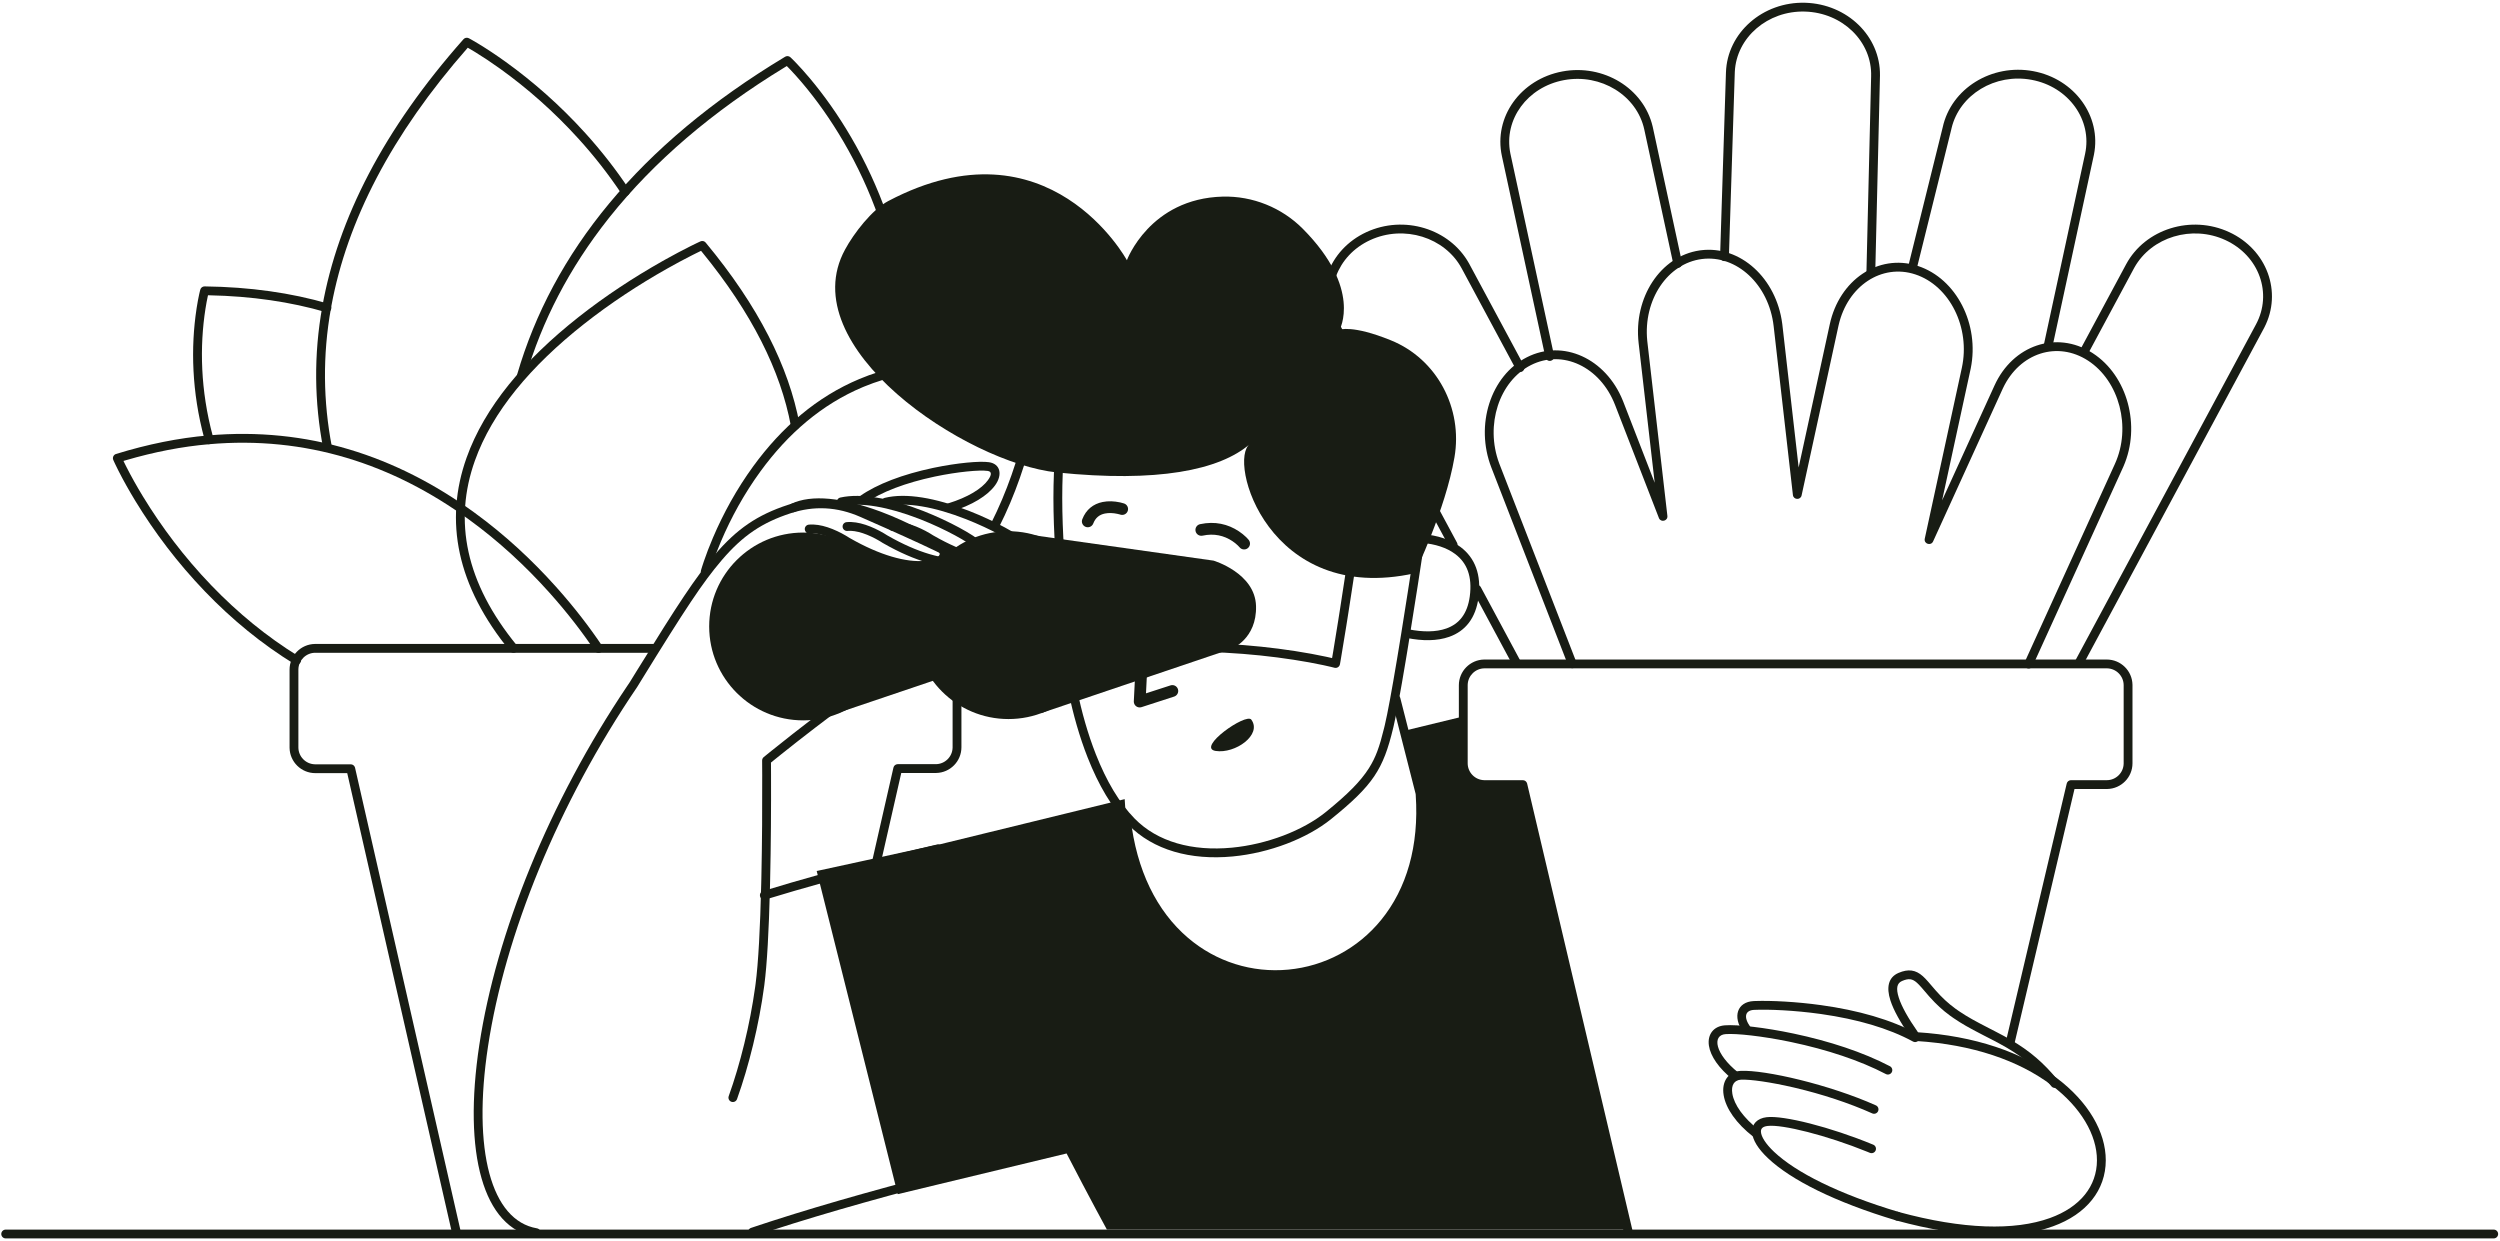 <svg width="439" height="218" viewBox="0 0 439 218" fill="none" xmlns="http://www.w3.org/2000/svg">
<path fill-rule="evenodd" clip-rule="evenodd" d="M267.436 137.774H260.721C258.655 137.774 256.976 136.097 256.976 134.033V125.8L246.567 128.329L249.357 139.271C252.301 179.323 199.484 183.71 197.495 140.329L164.772 148.329V148.304L143.413 152.949L157.644 209.697L187.293 202.549C191.374 210.445 194.37 215.916 194.37 215.916H285.877L267.436 137.774Z" fill="#181C14"/>
<path fill-rule="evenodd" clip-rule="evenodd" d="M35.929 50.291C43.917 50.39 51.128 51.425 57.624 53.315C58.035 53.434 58.271 53.864 58.151 54.275C58.032 54.685 57.602 54.921 57.191 54.802C51.051 53.016 44.247 52.008 36.719 51.852L36.525 51.849L36.486 52.025C36.347 52.658 36.208 53.396 36.077 54.232C35.044 60.857 35.199 68.537 37.364 76.567C37.476 76.979 37.231 77.404 36.818 77.516C36.405 77.627 35.98 77.382 35.868 76.969C33.667 68.808 33.486 61.003 34.509 54.235L34.546 53.993C34.681 53.126 34.827 52.357 34.972 51.693L35.016 51.5C35.037 51.407 35.057 51.319 35.077 51.237L35.16 50.902C35.165 50.885 35.169 50.871 35.172 50.859C35.266 50.52 35.576 50.286 35.929 50.291Z" fill="#181C14"/>
<path fill-rule="evenodd" clip-rule="evenodd" d="M56.593 53.845C56.668 53.424 57.071 53.144 57.492 53.219C57.913 53.294 58.194 53.696 58.118 54.117C56.632 62.427 56.753 70.512 58.272 78.429C58.352 78.849 58.077 79.254 57.657 79.335C57.236 79.415 56.83 79.14 56.75 78.72C55.196 70.621 55.073 62.346 56.593 53.845Z" fill="#181C14"/>
<path fill-rule="evenodd" clip-rule="evenodd" d="M81.389 6.887C81.626 6.62 82.014 6.549 82.33 6.715L82.456 6.783C82.555 6.837 82.672 6.901 82.805 6.976L83.039 7.11C83.32 7.271 83.63 7.453 83.966 7.656L84.112 7.745C85.513 8.597 87.071 9.624 88.749 10.83C93.537 14.27 98.323 18.45 102.791 23.387C105.569 26.457 108.139 29.733 110.457 33.217C110.693 33.573 110.597 34.053 110.24 34.29C109.884 34.527 109.403 34.43 109.166 34.074C106.892 30.656 104.37 27.44 101.641 24.425C97.251 19.574 92.547 15.466 87.844 12.087C86.278 10.961 84.82 9.995 83.503 9.187L83.306 9.067C82.972 8.864 82.665 8.682 82.386 8.521L82.139 8.379L82.136 8.382C68.684 23.695 60.955 38.825 58.201 53.663L58.118 54.117C58.043 54.538 57.641 54.818 57.219 54.743C56.798 54.668 56.518 54.266 56.593 53.845C59.351 38.418 67.362 22.722 81.389 6.887Z" fill="#181C14"/>
<path fill-rule="evenodd" clip-rule="evenodd" d="M150.893 66.558C159.949 62.755 170.471 62.391 182.535 66.066C182.886 66.173 183.114 66.512 183.08 66.877L183.065 67.033L183.027 67.372L182.983 67.735C182.932 68.145 182.869 68.604 182.793 69.108C182.528 70.867 182.162 72.824 181.679 74.931C180.298 80.952 178.252 86.974 175.407 92.601C175.214 92.982 174.748 93.136 174.366 92.943C173.984 92.75 173.831 92.284 174.024 91.903C176.807 86.397 178.814 80.492 180.169 74.585C180.643 72.518 181.002 70.599 181.261 68.878L181.313 68.526C181.354 68.239 181.391 67.97 181.423 67.719L181.467 67.363L181.381 67.338C170.068 64.025 160.236 64.391 151.756 67.877L151.494 67.985C144.339 70.99 138.384 76.12 133.527 82.785C130.687 86.683 128.398 90.863 126.615 95.043C125.991 96.506 125.475 97.862 125.061 99.079L124.968 99.354C124.878 99.623 124.799 99.869 124.73 100.092L124.64 100.387L124.583 100.586C124.469 100.999 124.042 101.241 123.63 101.127C123.217 101.014 122.975 100.587 123.089 100.175L123.154 99.948C123.173 99.887 123.192 99.821 123.214 99.749L123.287 99.516C123.375 99.235 123.477 98.922 123.594 98.58C124.02 97.328 124.549 95.935 125.189 94.436C127.016 90.154 129.36 85.873 132.274 81.873C137.286 74.996 143.454 69.682 150.893 66.558Z" fill="#181C14"/>
<path fill-rule="evenodd" clip-rule="evenodd" d="M137.873 9.962C138.169 9.785 138.546 9.824 138.799 10.057L138.883 10.137L139.051 10.299C139.224 10.468 139.421 10.665 139.64 10.89L139.735 10.989C140.466 11.747 141.279 12.646 142.153 13.684C144.646 16.643 147.138 20.125 149.462 24.108C151.942 28.357 154.086 32.935 155.793 37.829C155.933 38.233 155.72 38.674 155.316 38.815C154.912 38.956 154.47 38.742 154.329 38.339C152.656 33.542 150.555 29.054 148.123 24.888C145.846 20.985 143.406 17.575 140.968 14.681L140.651 14.308C139.972 13.515 139.336 12.812 138.753 12.202L138.619 12.063C138.527 11.967 138.438 11.877 138.354 11.791L138.162 11.598L137.87 11.775C124.954 19.648 114.772 28.457 107.101 38.061L106.864 38.358C99.92 47.125 95.153 56.428 92.321 66.12C92.201 66.531 91.771 66.766 91.36 66.646C90.949 66.526 90.713 66.097 90.833 65.686C97.035 44.467 112.079 25.473 137.873 9.962Z" fill="#181C14"/>
<path fill-rule="evenodd" clip-rule="evenodd" d="M123.915 42.596C133.19 53.766 138.53 64.41 140.404 74.511C140.482 74.931 140.204 75.335 139.783 75.413C139.362 75.491 138.958 75.213 138.88 74.793C137.093 65.164 132.044 54.977 123.265 44.243L123.104 44.047L122.813 44.187C122.602 44.289 122.377 44.399 122.137 44.519L121.841 44.666L121.381 44.898C120.061 45.569 118.612 46.343 117.064 47.219C112.119 50.014 107.174 53.251 102.562 56.889C93.2 64.273 86.442 72.329 83.392 80.893C79.631 91.452 81.71 102.285 90.782 113.362C91.053 113.692 91.004 114.18 90.673 114.451C90.342 114.722 89.854 114.673 89.583 114.342C80.173 102.854 77.986 91.454 81.932 80.374C85.096 71.49 92.032 63.222 101.602 55.673C106.281 51.982 111.291 48.702 116.301 45.871L116.851 45.562C118.396 44.699 119.838 43.938 121.147 43.282L121.447 43.132C121.741 42.986 122.014 42.852 122.265 42.731L122.59 42.577L122.999 42.386C123.317 42.241 123.692 42.328 123.915 42.596Z" fill="#181C14"/>
<path fill-rule="evenodd" clip-rule="evenodd" d="M36.574 76.462C53.971 74.931 69.572 80.02 83.294 90.004C88.568 93.841 93.351 98.258 97.638 103.045C100.856 106.639 103.562 110.174 105.754 113.447C105.992 113.803 105.897 114.283 105.542 114.521C105.186 114.759 104.705 114.664 104.467 114.308C102.313 111.093 99.65 107.614 96.483 104.078C92.266 99.369 87.562 95.025 82.382 91.255C68.945 81.479 53.707 76.509 36.71 78.004C36.284 78.041 35.908 77.727 35.87 77.301C35.833 76.875 36.148 76.499 36.574 76.462Z" fill="#181C14"/>
<path fill-rule="evenodd" clip-rule="evenodd" d="M36.575 76.461C37.002 76.424 37.377 76.74 37.414 77.166C37.451 77.592 37.135 77.967 36.709 78.004C31.993 78.41 27.099 79.351 22.035 80.836L21.68 80.941L21.828 81.246C21.891 81.375 21.956 81.508 22.025 81.646L22.241 82.074C23.028 83.621 23.987 85.347 25.121 87.207C28.363 92.526 32.355 97.845 37.128 102.808C41.745 107.608 46.862 111.82 52.493 115.283C52.857 115.507 52.971 115.983 52.747 116.348C52.523 116.712 52.045 116.825 51.681 116.601C45.933 113.067 40.715 108.772 36.011 103.881C31.154 98.831 27.095 93.422 23.797 88.013C22.642 86.118 21.665 84.357 20.86 82.776L20.71 82.479C20.539 82.14 20.386 81.827 20.249 81.54L20.136 81.3C20.094 81.21 20.055 81.127 20.02 81.051L19.899 80.78L19.892 80.766C19.709 80.343 19.934 79.854 20.375 79.718C25.971 77.992 31.375 76.909 36.575 76.461Z" fill="#181C14"/>
<path fill-rule="evenodd" clip-rule="evenodd" d="M164.307 113.052C166.773 113.052 168.781 115.03 168.826 117.483L168.827 117.568V131.22C168.827 133.683 166.847 135.69 164.392 135.735L164.307 135.736L158.262 135.735L154.396 152.707C154.304 153.109 153.915 153.367 153.513 153.299L153.468 153.291C153.066 153.199 152.809 152.81 152.876 152.408L152.885 152.364L156.888 134.79C156.965 134.453 157.255 134.209 157.597 134.189L157.643 134.187H164.307C165.92 134.187 167.236 132.897 167.276 131.295L167.277 131.22V117.568C167.277 115.956 165.986 114.641 164.382 114.601L164.307 114.6H150.541C150.113 114.6 149.766 114.254 149.766 113.826C149.766 113.414 150.089 113.077 150.495 113.053L150.541 113.052H164.307Z" fill="#181C14"/>
<path fill-rule="evenodd" clip-rule="evenodd" d="M114.822 113.078C115.25 113.078 115.597 113.424 115.597 113.852C115.597 114.264 115.274 114.601 114.867 114.625L114.822 114.626H55.367C53.754 114.626 52.438 115.916 52.398 117.518L52.397 117.594V131.245C52.397 132.857 53.688 134.172 55.292 134.212L55.367 134.213H61.591C61.937 134.213 62.239 134.442 62.335 134.77L62.347 134.815L80.917 216.312C81.012 216.729 80.751 217.144 80.333 217.239C79.931 217.331 79.531 217.091 79.417 216.7L79.406 216.656L60.973 135.762H55.367C52.901 135.762 50.893 133.783 50.848 131.33L50.847 131.245V117.594C50.847 115.13 52.827 113.124 55.282 113.078L55.367 113.078H114.822Z" fill="#181C14"/>
<path fill-rule="evenodd" clip-rule="evenodd" d="M165.083 148.368L165.131 148.396L232.85 190.744C233.445 191.116 233.278 192.023 232.59 192.16L230.135 192.655C229.253 192.834 228.283 193.032 227.228 193.25L224.359 193.844C220.864 194.573 217.086 195.375 213.086 196.242C198.804 199.337 184.522 202.638 171.149 206.015L170.172 206.263C156.884 209.633 145.231 212.901 135.671 215.999L134.71 216.312C133.915 216.572 133.136 216.831 132.374 217.089C131.968 217.226 131.529 217.008 131.392 216.603C131.255 216.198 131.472 215.759 131.878 215.622L132.806 215.31C133.586 215.05 134.381 214.789 135.193 214.526L135.89 214.301C145.353 211.258 156.794 208.059 169.791 204.762C183.138 201.376 197.414 198.065 211.711 194.956L213.714 194.522C217.841 193.63 221.722 192.81 225.291 192.069L229.147 191.275L230.378 191.025L164.581 149.878L163.636 150.099C163.229 150.194 162.784 150.3 162.302 150.415L161.403 150.631C159.575 151.072 157.575 151.566 155.442 152.109C148.33 153.916 141.177 155.885 134.445 157.947C134.036 158.072 133.602 157.843 133.477 157.434C133.351 157.025 133.581 156.592 133.991 156.467C140.479 154.479 147.352 152.58 154.204 150.827L155.06 150.608C157.319 150.034 159.427 149.513 161.343 149.053L162.968 148.665L164.548 148.297C164.729 148.256 164.919 148.281 165.083 148.368Z" fill="#181C14"/>
<path fill-rule="evenodd" clip-rule="evenodd" d="M138.366 88.652C142.728 87.218 147.135 87.376 151.58 89.298L154.87 90.75C165.147 95.297 170.41 97.869 173.991 100.356L174.099 100.432C176.459 102.085 177.739 103.54 177.821 104.972C177.917 106.632 176.467 107.822 173.631 108.651L173.507 108.687C169.785 109.746 164.059 112.954 156.917 117.79C155.348 118.852 153.727 119.983 152.062 121.172C148.093 124.009 144.061 127.049 140.176 130.089L139.467 130.646C138.614 131.316 137.811 131.953 137.066 132.55L136.219 133.23L135.383 133.907L135.389 134.936L135.394 136.049C135.415 141.85 135.375 148.378 135.234 154.64L135.201 156.031C135.014 163.483 134.695 169.314 134.219 172.955L134.185 173.206C133.285 179.961 131.493 187.244 129.42 193.004C129.275 193.407 128.831 193.616 128.429 193.471C128.026 193.326 127.817 192.883 127.962 192.48C129.961 186.924 131.701 179.903 132.601 173.356L132.682 172.756C133.166 169.057 133.488 162.985 133.671 155.209L133.699 154C133.828 147.938 133.864 141.656 133.844 136.055L133.83 133.549C133.828 133.315 133.932 133.093 134.113 132.944L135.008 132.217L135.498 131.822C136.54 130.984 137.708 130.055 138.98 129.058L139.22 128.87C143.122 125.817 147.172 122.764 151.161 119.913C152.835 118.716 154.467 117.578 156.048 116.508L156.698 116.069C163.527 111.485 169.039 108.411 172.844 107.267L173.308 107.132C175.442 106.494 176.315 105.768 176.274 105.06C176.228 104.262 175.202 103.095 173.21 101.699L172.999 101.553C169.673 99.264 164.735 96.829 155.451 92.702L151.131 90.792C146.98 88.954 142.91 88.788 138.85 90.123C133.821 91.773 130.477 94.016 126.799 98.297L126.663 98.457C123.385 102.309 120.361 106.881 112.623 119.443L111.892 120.632L111.872 120.661C97.972 141.12 88.662 164.19 85.699 183.72C82.923 202.014 86.237 214.319 94.29 215.695C94.712 215.768 94.995 216.168 94.923 216.589C94.851 217.011 94.451 217.294 94.029 217.222C84.812 215.646 81.278 202.525 84.167 183.488C87.135 163.922 96.376 140.903 110.171 120.412L110.583 119.801L111.764 117.884C119.133 105.934 122.136 101.407 125.379 97.576L125.482 97.454C129.397 92.853 133.003 90.412 138.366 88.652Z" fill="#181C14"/>
<path fill-rule="evenodd" clip-rule="evenodd" d="M185.956 80.355L186.001 80.357C186.428 80.385 186.751 80.754 186.723 81.18C186.025 91.753 187.291 105.996 189.553 118.123C189.631 118.543 189.354 118.947 188.933 119.026C188.512 119.104 188.108 118.827 188.029 118.407C185.746 106.163 184.469 91.798 185.177 81.078C185.204 80.667 185.548 80.352 185.956 80.355Z" fill="#181C14"/>
<path fill-rule="evenodd" clip-rule="evenodd" d="M249.127 94.506C249.165 94.08 249.541 93.766 249.967 93.803C252.365 94.016 254.657 94.698 256.462 96.048C258.979 97.932 260.167 100.87 259.629 104.923C259.141 108.554 257.318 110.822 254.487 111.824C252.347 112.581 249.786 112.572 247.062 112.031C246.642 111.947 246.369 111.54 246.453 111.12C246.536 110.701 246.944 110.429 247.364 110.512C249.839 111.004 252.139 111.012 253.969 110.364C256.25 109.557 257.682 107.776 258.093 104.718C258.558 101.214 257.594 98.83 255.533 97.288C253.998 96.139 251.967 95.535 249.83 95.346C249.404 95.308 249.089 94.932 249.127 94.506Z" fill="#181C14"/>
<path fill-rule="evenodd" clip-rule="evenodd" d="M244.955 122.03C245.355 121.929 245.762 122.158 245.885 122.546L245.897 122.59L250.107 139.106C250.118 139.15 250.126 139.195 250.129 139.24C250.822 148.669 248.504 156.656 243.732 162.517C239.358 167.889 233.117 171.171 226.378 171.806C219.62 172.443 212.885 170.37 207.601 165.858C201.821 160.924 198.062 153.381 196.983 143.77C196.935 143.345 197.242 142.962 197.667 142.915C198.092 142.867 198.475 143.173 198.523 143.598C199.56 152.831 203.138 160.012 208.608 164.681C213.569 168.917 219.888 170.863 226.233 170.265C232.561 169.668 238.421 166.587 242.53 161.54C246.999 156.051 249.204 148.552 248.603 139.625L248.588 139.421L244.396 122.972C244.294 122.572 244.523 122.166 244.911 122.043L244.955 122.03Z" fill="#181C14"/>
<path fill-rule="evenodd" clip-rule="evenodd" d="M237.77 95.584C237.364 95.551 237.002 95.839 236.942 96.241L236.422 99.696L236.169 101.361C235.889 103.206 235.608 105.033 235.336 106.777L234.99 108.982C234.649 111.144 234.35 112.993 234.101 114.463L233.913 115.56L233.565 115.48C233.374 115.436 233.171 115.391 232.958 115.344L232.795 115.309C231.234 114.973 229.429 114.637 227.401 114.323C219.711 113.135 211.094 112.592 201.898 113.053L201.271 113.109L200.605 113.173C200.212 113.212 199.792 113.256 199.352 113.303C197.622 113.49 195.892 113.705 194.257 113.949L193.813 114.016C190.959 114.456 188.708 114.939 187.257 115.474C186.923 115.598 186.716 115.933 186.756 116.287L186.795 116.609L186.836 116.912C186.864 117.12 186.897 117.346 186.933 117.59L186.956 117.738C187.13 118.881 187.356 120.154 187.638 121.523C188.446 125.439 189.547 129.355 190.989 133.017C192.894 137.855 195.253 141.88 198.129 144.819C202.506 149.293 209.06 151.092 216.454 150.394C222.933 149.782 229.522 147.24 233.753 143.822C241.097 137.89 242.894 135.121 244.634 127.877L244.725 127.491C245.215 125.382 245.923 121.521 246.796 116.3L247.097 114.493L247.295 113.284C247.83 110.008 248.384 106.512 248.927 103.004L249.357 100.205L249.787 97.373C249.853 96.93 249.53 96.522 249.082 96.487L237.77 95.584ZM238.368 97.185L248.131 97.964L247.54 101.832L247.191 104.08C246.817 106.485 246.44 108.872 246.068 111.173L245.633 113.843L245.304 115.829C244.396 121.265 243.665 125.248 243.179 127.299L243.047 127.849C242.234 131.187 241.58 132.984 240.42 134.834L240.357 134.934C238.924 137.185 236.685 139.462 232.779 142.618C228.793 145.838 222.493 148.268 216.308 148.852C209.343 149.51 203.249 147.837 199.237 143.737C196.525 140.965 194.266 137.112 192.431 132.451C191.025 128.879 189.947 125.046 189.156 121.211C188.879 119.868 188.658 118.622 188.488 117.505L188.425 117.085L188.375 116.73L188.473 116.7C189.81 116.293 191.72 115.905 194.049 115.547C195.643 115.302 197.343 115.083 199.052 114.894L199.518 114.843C200.026 114.788 200.506 114.739 200.95 114.695L201.673 114.627L201.99 114.599L201.976 114.6C211.06 114.144 219.573 114.681 227.164 115.854C229.066 116.147 230.767 116.461 232.248 116.776L232.469 116.823C232.95 116.926 233.375 117.023 233.742 117.111L234.155 117.213L234.33 117.258C234.768 117.375 235.213 117.094 235.294 116.648L235.425 115.908C235.683 114.434 236.015 112.416 236.405 109.954L236.786 107.537L237.031 105.958C237.224 104.715 237.42 103.437 237.617 102.147L238.269 97.842L238.368 97.185Z" fill="#181C14"/>
<path fill-rule="evenodd" clip-rule="evenodd" d="M248.427 100.665C248.427 100.665 253.825 89.516 255.4 80.329C256.898 71.71 252.352 63.039 244.243 59.761C237.45 57 235.229 57.904 235.229 57.904C235.229 57.904 239.258 50.729 228.772 40.174C225.079 36.458 219.965 34.394 214.722 34.523C201.886 34.858 197.882 45.697 197.882 45.697C197.882 45.697 184.194 20.433 155.99 35.297C153.149 36.794 149.921 40.974 148.397 43.813C139.048 60.923 169.653 81.31 185.614 82.962C203.151 84.768 214.154 82.6 219.5 77.955C215.497 80.742 222.677 106.368 248.427 100.665Z" fill="#181C14"/>
<path fill-rule="evenodd" clip-rule="evenodd" d="M201.007 105.569C201.56 105.597 201.989 106.053 201.989 106.6L201.988 106.651L201.236 121.75L205.544 120.354C206.07 120.183 206.633 120.457 206.828 120.967L206.846 121.017C207.016 121.543 206.743 122.105 206.232 122.3L206.182 122.318L200.448 124.176C199.775 124.394 199.093 123.888 199.096 123.19L199.098 123.142L199.924 106.549C199.952 105.997 200.408 105.568 200.956 105.568L201.007 105.569Z" fill="#181C14"/>
<path fill-rule="evenodd" clip-rule="evenodd" d="M210.733 92.043C213.345 91.479 215.641 92.032 217.544 93.295C218.027 93.615 218.447 93.959 218.805 94.305L218.91 94.409C219.077 94.576 219.199 94.713 219.275 94.809C219.63 95.254 219.557 95.904 219.111 96.259C218.665 96.615 218.015 96.541 217.659 96.095C217.621 96.048 217.523 95.939 217.368 95.788C217.097 95.526 216.773 95.262 216.401 95.015C214.936 94.043 213.196 93.623 211.169 94.061C210.612 94.181 210.062 93.827 209.941 93.27C209.821 92.713 210.175 92.163 210.733 92.043Z" fill="#181C14"/>
<path fill-rule="evenodd" clip-rule="evenodd" d="M193.612 88.153C194.614 87.948 195.65 88.003 196.643 88.213L196.803 88.249C197.06 88.308 197.26 88.366 197.391 88.411C197.931 88.596 198.218 89.183 198.033 89.722C197.854 90.245 197.297 90.531 196.772 90.38L196.66 90.345C196.644 90.34 196.626 90.335 196.605 90.329C196.491 90.297 196.36 90.264 196.214 90.233C195.475 90.076 194.709 90.036 194.026 90.175C193.057 90.374 192.371 90.905 191.976 91.927C191.771 92.459 191.172 92.724 190.64 92.518C190.108 92.313 189.843 91.715 190.049 91.183C190.71 89.472 191.983 88.486 193.612 88.153Z" fill="#181C14"/>
<path fill-rule="evenodd" clip-rule="evenodd" d="M219.732 126.368C218.828 125.129 210.021 131.297 213.456 131.865C216.891 132.407 221.669 129.026 219.732 126.368Z" fill="#181C14"/>
<path fill-rule="evenodd" clip-rule="evenodd" d="M182.799 125.232L216.246 113.929C216.246 113.929 220.714 112.226 220.559 106.42C220.404 100.613 213.095 98.445 213.095 98.445L177.427 93.413L182.799 125.232Z" fill="#181C14"/>
<path fill-rule="evenodd" clip-rule="evenodd" d="M147.002 125.232L180.449 113.929C180.449 113.929 184.917 112.226 184.762 106.42C184.607 100.613 177.298 98.445 177.298 98.445L160.045 99.581L141.63 93.413L147.002 125.232Z" fill="#181C14"/>
<path fill-rule="evenodd" clip-rule="evenodd" d="M177.091 126.265C186.206 126.265 193.595 118.882 193.595 109.775C193.595 100.667 186.206 93.284 177.091 93.284C167.977 93.284 160.588 100.667 160.588 109.775C160.588 118.882 167.977 126.265 177.091 126.265Z" fill="#181C14"/>
<path fill-rule="evenodd" clip-rule="evenodd" d="M141.036 126.497C150.151 126.497 157.54 119.114 157.54 110.007C157.54 100.9 150.151 93.517 141.036 93.517C131.921 93.517 124.532 100.9 124.532 110.007C124.532 119.114 131.921 126.497 141.036 126.497Z" fill="#181C14"/>
<path fill-rule="evenodd" clip-rule="evenodd" d="M163.764 82.185L164.091 82.117C168.071 81.294 172.046 80.922 173.665 81.163C175.68 81.457 176.078 83.369 174.743 85.218C173.436 87.028 170.714 88.722 166.961 89.87C166.552 89.995 166.119 89.765 165.994 89.356C165.868 88.947 166.099 88.514 166.508 88.389C169.962 87.332 172.401 85.814 173.486 84.312C174.206 83.316 174.12 82.814 173.478 82.702L173.438 82.695C172.018 82.483 168.112 82.855 164.242 83.667L164.087 83.7C159.107 84.76 154.731 86.374 151.841 88.419C151.492 88.667 151.008 88.584 150.761 88.235C150.513 87.886 150.596 87.403 150.945 87.156C154.039 84.967 158.597 83.285 163.764 82.185Z" fill="#181C14"/>
<path fill-rule="evenodd" clip-rule="evenodd" d="M155.367 87.423C159.106 86.507 164.27 87.433 170 89.65L170.2 89.728C174.597 91.448 179.017 93.872 180.468 95.231L180.517 95.277C181.41 96.123 181.516 97.251 180.763 98.142C180.115 98.908 178.905 99.409 177.341 99.574C173.752 99.952 168.779 98.618 163.177 95.405L162.988 95.296L162.817 95.186L162.675 95.098C162.6 95.052 162.519 95.003 162.431 94.951C162.014 94.706 161.554 94.461 161.066 94.232C160.045 93.754 159.046 93.416 158.131 93.278C157.676 93.209 157.252 93.192 156.866 93.229C156.44 93.27 156.061 92.959 156.02 92.533C155.979 92.107 156.291 91.729 156.717 91.688C157.238 91.638 157.788 91.66 158.362 91.747C159.444 91.91 160.579 92.294 161.724 92.83C162.258 93.081 162.76 93.348 163.217 93.617L163.41 93.732C163.549 93.816 163.662 93.887 163.746 93.942L163.784 93.967L163.948 94.062C169.227 97.089 173.84 98.346 177.067 98.045L177.178 98.034C178.381 97.907 179.23 97.556 179.579 97.143C179.776 96.91 179.767 96.716 179.484 96.433L179.446 96.396C178.221 95.215 173.908 92.841 169.635 91.17C164.098 89.003 159.132 88.095 155.736 88.927C155.32 89.028 154.901 88.774 154.799 88.359C154.697 87.944 154.951 87.525 155.367 87.423Z" fill="#181C14"/>
<path fill-rule="evenodd" clip-rule="evenodd" d="M147.56 87.367C151.305 86.549 156.427 87.509 162.078 89.711L162.28 89.79C166.63 91.504 170.98 93.892 172.41 95.231L172.459 95.277C173.352 96.123 173.458 97.251 172.705 98.142C172.057 98.908 170.847 99.409 169.282 99.574C165.694 99.952 160.721 98.618 155.119 95.405L154.93 95.296L154.759 95.186L154.617 95.098C154.542 95.052 154.46 95.003 154.373 94.951C153.956 94.706 153.496 94.461 153.008 94.232C151.987 93.754 150.987 93.416 150.073 93.278C149.618 93.209 149.194 93.192 148.807 93.229C148.381 93.27 148.003 92.959 147.962 92.533C147.921 92.107 148.233 91.729 148.659 91.688C149.18 91.638 149.73 91.66 150.304 91.747C151.386 91.91 152.521 92.294 153.666 92.83C154.2 93.081 154.702 93.348 155.159 93.617L155.352 93.732C155.491 93.816 155.604 93.887 155.687 93.942L155.726 93.967L155.89 94.062C161.168 97.089 165.782 98.346 169.009 98.045L169.12 98.034C170.323 97.907 171.172 97.556 171.521 97.142C171.718 96.91 171.709 96.716 171.426 96.433L171.388 96.396C170.183 95.234 165.94 92.896 161.711 91.23L161.317 91.077C156.005 89.031 151.225 88.151 147.891 88.879C147.473 88.971 147.06 88.706 146.969 88.288C146.877 87.871 147.142 87.458 147.56 87.367Z" fill="#181C14"/>
<path fill-rule="evenodd" clip-rule="evenodd" d="M138.919 88.483C142.533 86.752 148.04 87.417 154.457 89.777L154.766 89.892C159.459 91.654 164.322 94.281 165.821 95.716C166.714 96.561 166.82 97.69 166.067 98.58C165.419 99.347 164.21 99.847 162.645 100.013C159.056 100.391 154.083 99.056 148.482 95.844L148.292 95.735L148.121 95.625L147.979 95.537C147.904 95.49 147.823 95.441 147.736 95.39C147.318 95.145 146.858 94.9 146.37 94.671C145.349 94.193 144.35 93.855 143.435 93.716C142.98 93.648 142.557 93.631 142.17 93.668C141.744 93.709 141.365 93.397 141.324 92.972C141.283 92.546 141.595 92.168 142.021 92.127C142.542 92.077 143.092 92.099 143.667 92.186C144.748 92.349 145.883 92.733 147.028 93.269C147.562 93.519 148.065 93.787 148.521 94.056L148.714 94.171C148.854 94.255 148.966 94.326 149.05 94.38L149.088 94.406L149.252 94.501C154.531 97.528 159.144 98.785 162.371 98.484L162.482 98.473C163.686 98.346 164.534 97.995 164.884 97.581C165.089 97.338 165.07 97.138 164.752 96.837L164.66 96.752C163.208 95.447 158.531 92.944 154.07 91.285L153.921 91.23C147.867 89.004 142.716 88.382 139.589 89.879C139.203 90.064 138.741 89.902 138.556 89.516C138.371 89.13 138.533 88.668 138.919 88.483Z" fill="#181C14"/>
<path fill-rule="evenodd" clip-rule="evenodd" d="M274.344 12.549C281.565 11.198 288.62 15.498 290.204 22.207L290.25 22.411L295.364 46.102C295.454 46.519 295.188 46.931 294.77 47.022C294.366 47.108 293.969 46.864 293.86 46.472L293.849 46.428L288.735 22.739C287.432 16.756 281.12 12.856 274.629 14.071C268.202 15.273 264.036 20.991 265.212 26.903L265.249 27.082L272.894 62.437C272.984 62.855 272.718 63.267 272.3 63.357C271.897 63.444 271.499 63.2 271.39 62.808L271.379 62.764L263.734 27.409C262.247 20.556 267.018 13.92 274.344 12.549Z" fill="#181C14"/>
<path fill-rule="evenodd" clip-rule="evenodd" d="M303.078 12.718C303.299 5.747 309.558 0.266 316.996 0.484C324.387 0.701 330.222 6.376 330.124 13.249L329.292 47.986C329.282 48.414 328.927 48.752 328.499 48.742C328.087 48.732 327.757 48.402 327.743 47.995L327.743 47.949L328.57 13.414C328.762 7.326 323.584 2.226 316.95 2.032C310.409 1.84 304.93 6.578 304.634 12.584L304.627 12.767L303.594 45.102C303.58 45.53 303.222 45.865 302.795 45.851C302.382 45.838 302.055 45.505 302.045 45.098L302.045 45.053L303.078 12.718Z" fill="#181C14"/>
<path fill-rule="evenodd" clip-rule="evenodd" d="M341.139 22.358C342.626 15.534 349.751 11.132 357.045 12.497C364.291 13.853 369.048 20.392 367.698 27.152L367.655 27.357L360.397 60.931C360.307 61.349 359.895 61.615 359.476 61.525C359.073 61.438 358.811 61.051 358.874 60.649L358.883 60.604L366.14 27.029C367.438 21.074 363.244 15.232 356.76 14.019C350.334 12.817 344.084 16.627 342.689 22.529L342.649 22.709L336.579 47.173C336.476 47.588 336.056 47.841 335.641 47.739C335.24 47.639 334.99 47.245 335.065 46.845L335.075 46.801L341.139 22.358Z" fill="#181C14"/>
<path fill-rule="evenodd" clip-rule="evenodd" d="M373.343 46.414C376.691 40.191 384.78 37.676 391.449 40.762C398.083 43.832 400.824 51.295 397.613 57.514L397.514 57.702L365.694 116.902C365.492 117.279 365.022 117.42 364.645 117.218C364.282 117.023 364.138 116.581 364.308 116.212L364.329 116.17L396.149 56.969C399.084 51.513 396.704 44.901 390.798 42.167C384.92 39.447 377.805 41.614 374.798 46.983L374.708 47.147L366.624 62.192C366.422 62.569 365.952 62.711 365.575 62.508C365.212 62.313 365.067 61.871 365.238 61.502L365.259 61.46L373.343 46.414Z" fill="#181C14"/>
<path fill-rule="evenodd" clip-rule="evenodd" d="M258.985 102.795C259.348 102.601 259.798 102.725 260.011 103.07L260.035 103.111L267.008 116.092C267.21 116.469 267.069 116.938 266.692 117.14C266.329 117.335 265.88 117.211 265.666 116.865L265.643 116.824L258.669 103.844C258.467 103.467 258.608 102.998 258.985 102.795Z" fill="#181C14"/>
<path fill-rule="evenodd" clip-rule="evenodd" d="M239.94 40.762C246.542 37.707 254.536 40.141 257.944 46.229L258.046 46.415L267.602 64.195C267.804 64.572 267.663 65.041 267.286 65.244C266.923 65.439 266.474 65.315 266.26 64.969L266.237 64.928L256.681 47.148C253.728 41.658 246.528 39.42 240.591 42.167C234.744 44.873 232.353 51.381 235.154 56.805L235.24 56.969L255.85 95.292C256.053 95.669 255.912 96.138 255.535 96.34C255.172 96.535 254.723 96.412 254.509 96.066L254.485 96.025L233.875 57.702C230.51 51.446 233.239 43.863 239.94 40.762Z" fill="#181C14"/>
<path fill-rule="evenodd" clip-rule="evenodd" d="M298.667 43.948C305.598 43.072 311.94 48.865 312.961 56.85L312.991 57.093L315.842 82.088L321.303 56.967C322.979 49.161 329.811 44.54 336.613 46.65L336.819 46.716C343.559 48.943 347.635 56.951 346.061 64.697L346.011 64.932L341.032 87.873L350.231 67.699C353.459 60.597 361.094 58.017 367.313 61.908L367.501 62.028C373.607 65.997 375.974 74.816 372.889 81.881L372.794 82.095L356.936 116.933C356.759 117.323 356.299 117.495 355.91 117.318C355.534 117.147 355.361 116.714 355.508 116.334L355.525 116.292L371.383 81.454C374.301 75.036 372.166 66.908 366.656 63.326C361.275 59.829 354.654 61.962 351.729 68.151L351.641 68.34L339.451 95.076C339.072 95.905 337.834 95.511 337.979 94.636L337.988 94.591L344.497 64.603C346.041 57.525 342.352 50.175 336.333 48.187C330.448 46.242 324.449 50.183 322.865 57.083L322.818 57.293L316.361 86.996C316.179 87.836 314.98 87.792 314.841 86.968L314.834 86.92L311.451 57.268C310.62 49.964 304.945 44.715 298.862 45.484C292.838 46.245 288.535 52.638 289.257 59.841L289.281 60.06L292.793 90.589C292.895 91.475 291.674 91.793 291.319 91.001L291.301 90.957L283.605 71.112C280.996 64.389 274.374 61.293 268.82 64.116C263.252 66.945 260.755 74.627 263.251 81.343L263.329 81.546L276.811 116.281C276.965 116.68 276.767 117.128 276.368 117.283C275.984 117.432 275.552 117.253 275.383 116.883L275.366 116.841L261.884 82.106C258.985 74.634 261.749 65.972 268.118 62.736C274.475 59.505 281.975 62.95 284.96 70.328L285.05 70.552L290.564 84.771L287.741 60.236C286.827 52.231 291.585 44.977 298.458 43.976L298.667 43.948Z" fill="#181C14"/>
<path fill-rule="evenodd" clip-rule="evenodd" d="M369.945 115.813C372.411 115.813 374.419 117.791 374.464 120.244L374.465 120.329V134.032C374.465 136.496 372.485 138.502 370.03 138.548L369.945 138.548H364.282L353.73 183.294C353.636 183.695 353.244 183.949 352.843 183.879L352.799 183.87C352.397 183.775 352.143 183.384 352.213 182.983L352.222 182.939L362.915 137.597C362.993 137.262 363.283 137.022 363.622 137.001L363.669 137H369.945C371.558 137 372.874 135.71 372.914 134.108L372.915 134.032V120.329C372.915 118.717 371.624 117.402 370.02 117.362L369.945 117.361H260.695C259.082 117.361 257.766 118.652 257.726 120.254L257.725 120.329V134.032C257.725 135.644 259.016 136.959 260.619 136.999L260.695 137H267.41C267.754 137 268.054 137.226 268.152 137.552L268.164 137.597L286.734 216.358C286.832 216.774 286.574 217.191 286.158 217.289C285.756 217.384 285.354 217.147 285.237 216.757L285.226 216.713L266.796 138.548H260.695C258.229 138.548 256.221 136.57 256.176 134.117L256.175 134.032V120.329C256.175 117.865 258.155 115.859 260.61 115.814L260.695 115.813H369.945Z" fill="#181C14"/>
<path fill-rule="evenodd" clip-rule="evenodd" d="M333.379 170.843C335.12 170.099 336.392 170.305 337.636 171.408C337.923 171.663 338.205 171.956 338.567 172.368L338.793 172.629C339.005 172.877 339.668 173.654 339.911 173.928C341.003 175.163 342.039 176.145 343.35 177.102C343.532 177.235 343.718 177.366 343.907 177.495L344.155 177.662C345.575 178.609 346.741 179.254 349.322 180.58L350.293 181.079C351.539 181.722 352.286 182.126 353.133 182.622C356.348 184.503 358.905 186.635 361.432 189.78C361.7 190.113 361.647 190.601 361.313 190.868C360.979 191.136 360.492 191.083 360.224 190.749C357.871 187.821 355.509 185.832 352.54 184.07L352.187 183.863C351.404 183.409 350.669 183.015 349.452 182.388L348.168 181.728C345.696 180.452 344.554 179.805 343.036 178.775C342.831 178.636 342.632 178.495 342.436 178.352C341.087 177.367 340.008 176.358 338.901 175.123L338.636 174.824C338.27 174.403 337.552 173.561 337.555 173.564L337.41 173.398C337.084 173.027 336.839 172.772 336.607 172.566C335.812 171.861 335.178 171.758 333.991 172.265C333.096 172.652 332.903 173.561 333.433 175.205C333.94 176.777 335.075 178.791 336.721 181.151C336.966 181.502 336.879 181.984 336.528 182.229C336.177 182.473 335.694 182.387 335.45 182.036C333.723 179.561 332.523 177.431 331.958 175.679C331.213 173.37 331.585 171.618 333.379 170.843Z" fill="#181C14"/>
<path fill-rule="evenodd" clip-rule="evenodd" d="M307.951 175.788L308.231 175.777C311.004 175.681 315.421 175.897 319.775 176.501C326.244 177.397 332.06 179.028 336.662 181.533C337.038 181.737 337.177 182.208 336.972 182.583C336.767 182.959 336.297 183.097 335.921 182.893C331.579 180.529 326.043 178.959 319.866 178.077L319.562 178.034C315.151 177.423 310.674 177.217 308.022 177.334C306.479 177.409 306.097 178.55 307.352 180.32C307.599 180.669 307.516 181.152 307.167 181.399C306.818 181.646 306.334 181.564 306.087 181.215C304.185 178.53 305.057 175.927 307.951 175.788Z" fill="#181C14"/>
<path fill-rule="evenodd" clip-rule="evenodd" d="M302.889 180.047C305.067 179.881 309.926 180.432 314.941 181.491C321.211 182.814 327.157 184.761 331.873 187.23C332.252 187.429 332.399 187.897 332.2 188.275C332.001 188.654 331.533 188.8 331.154 188.602C326.579 186.207 320.762 184.302 314.621 183.006L314.104 182.898C309.407 181.938 304.937 181.444 303.007 181.591C300.624 181.771 301.098 185.028 305.241 188.344C305.575 188.611 305.629 189.099 305.361 189.432C305.094 189.766 304.606 189.82 304.272 189.553C301.823 187.593 300.354 185.462 300.083 183.602C299.798 181.638 300.915 180.196 302.889 180.047Z" fill="#181C14"/>
<path fill-rule="evenodd" clip-rule="evenodd" d="M305.648 188.046C309.939 187.835 321.26 190.459 329.402 194.1C329.793 194.274 329.968 194.732 329.793 195.123C329.618 195.513 329.16 195.688 328.769 195.513C324.65 193.671 319.932 192.135 315.285 191.035L314.887 190.941C310.908 190.019 307.328 189.514 305.728 189.592C304.542 189.656 303.95 190.547 304.2 192.057C304.518 193.973 306.12 196.29 308.847 198.401C309.185 198.663 309.247 199.149 308.985 199.487C308.723 199.825 308.236 199.887 307.898 199.625C304.886 197.292 303.06 194.653 302.672 192.31C302.28 189.948 303.465 188.163 305.648 188.046Z" fill="#181C14"/>
<path fill-rule="evenodd" clip-rule="evenodd" d="M310.215 196.18C313.146 195.821 321.425 197.899 328.943 201.007C329.338 201.171 329.526 201.623 329.363 202.018C329.199 202.414 328.746 202.601 328.351 202.438L327.913 202.258C320.744 199.346 312.941 197.406 310.401 197.717C309.534 197.82 309.187 198.164 309.221 198.753C309.27 199.606 310.041 200.856 311.523 202.257C315.352 205.874 322.834 209.659 333.415 212.826C333.825 212.949 334.057 213.38 333.935 213.79C333.812 214.199 333.38 214.432 332.97 214.309C322.177 211.079 314.488 207.189 310.458 203.382C308.716 201.736 307.75 200.168 307.674 198.842C307.589 197.368 308.592 196.373 310.215 196.18Z" fill="#181C14"/>
<path fill-rule="evenodd" clip-rule="evenodd" d="M336.604 181.258L336.65 181.26C346.708 181.888 355.161 184.783 361.186 189.321C366.684 193.463 369.79 198.758 369.774 203.774C369.758 208.941 366.449 213.197 360.491 215.346C353.941 217.708 344.573 217.472 332.989 214.315C332.576 214.202 332.332 213.777 332.445 213.364C332.558 212.952 332.984 212.709 333.396 212.821C344.698 215.901 353.754 216.129 359.965 213.889C365.336 211.952 368.21 208.255 368.224 203.769C368.238 199.285 365.388 194.426 360.253 190.558C354.482 186.21 346.32 183.415 336.553 182.805C336.126 182.779 335.802 182.411 335.828 181.984C335.854 181.573 336.197 181.256 336.604 181.258Z" fill="#181C14"/>
<path fill-rule="evenodd" clip-rule="evenodd" d="M437.897 215.917C438.325 215.917 438.672 216.263 438.672 216.691C438.672 217.103 438.349 217.44 437.942 217.464L437.897 217.465H1C0.572 217.465 0.225 217.118 0.225 216.691C0.225 216.278 0.548 215.941 0.955 215.918L1 215.917H437.897Z" fill="#181C14"/>
</svg>
